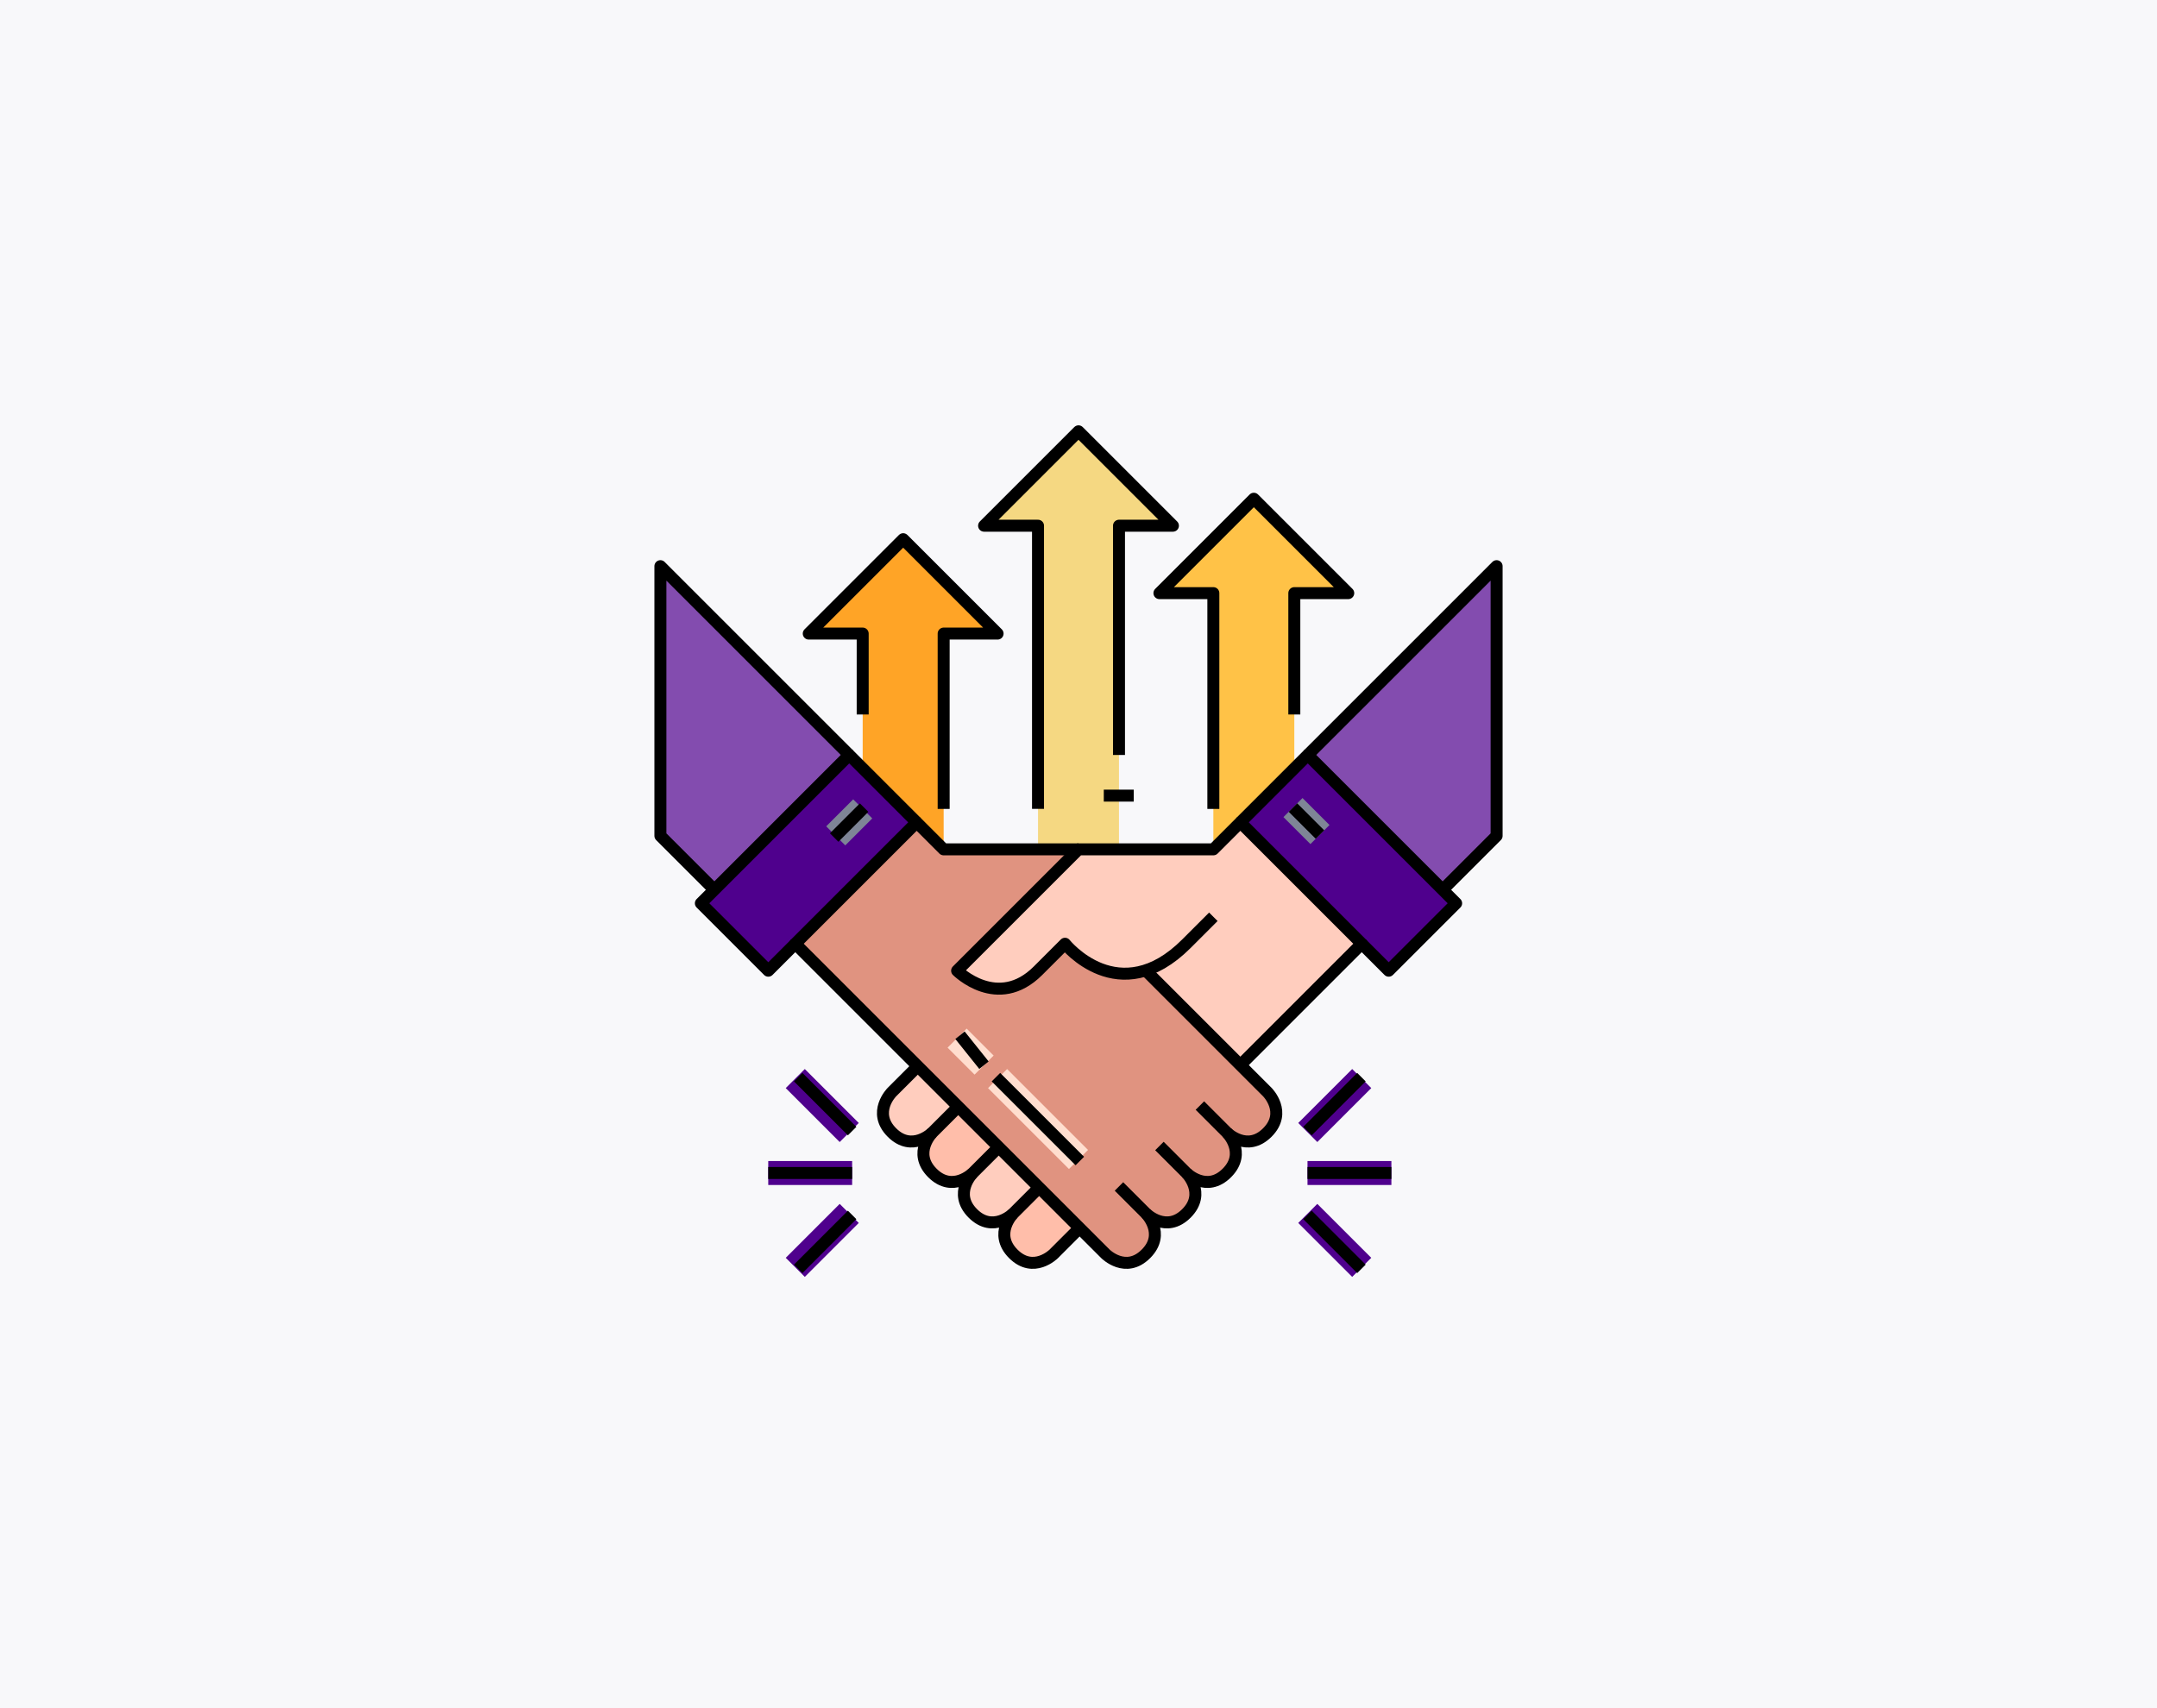 <svg xmlns="http://www.w3.org/2000/svg" xmlns:xlink="http://www.w3.org/1999/xlink" width="360" height="285.154" viewBox="0 0 360 285.154">
  <defs>
    <clipPath id="clip-path">
      <path id="bg_copy" data-name="bg copy" d="M1213,937.154h360V652H1213V937.154Z" fill="#ebebeb"/>
    </clipPath>
  </defs>
  <g id="image" transform="translate(-1213 -652)">
    <g id="bg_copy-2" data-name="bg copy">
      <path id="bg_copy-3" data-name="bg copy" d="M1213,937.154h360V652H1213V937.154Z" fill="#f8f8fa"/>
      <g id="enterprise_icn" transform="translate(1323.22 724.001)">
        <g id="Group_79" data-name="Group 79">
          <g id="Group_64" data-name="Group 64" transform="translate(24.761)">
            <path id="Path_79" data-name="Path 79" d="M118,413.533V352.757h-9L124.757,337l15.757,15.757h-9v60.776" transform="translate(-79.737 -337)" fill="#f5d882"/>
            <path id="Path_80" data-name="Path 80" d="M131,407.278V357.757h-9L137.757,342l15.757,15.757h-9v49.522" transform="translate(-63.475 -330.745)" fill="#ffc247"/>
            <path id="Path_81" data-name="Path 81" d="M105,403.525V360.757H96L111.757,345l15.757,15.757h-9v42.769" transform="translate(-96 -326.992)" fill="#ffa426"/>
          </g>
          <g id="Group_78" data-name="Group 78" transform="translate(0 22.51)">
            <g id="Group_65" data-name="Group 65">
              <path id="Path_82" data-name="Path 82" d="M116.514,378.514,94,401.023l-9-9V347Z" transform="translate(-85 -347)" fill="#834caf"/>
              <path id="Path_83" data-name="Path 83" d="M164.514,347v45.02l-9,9L133,378.514Z" transform="translate(-24.953 -347)" fill="#834caf"/>
              <path id="Path_84" data-name="Path 84" d="M124.016,372.255l-20.259,20.259-4.5,4.5L88,385.761l2.251-2.251L112.761,361Z" transform="translate(-81.247 -329.486)" fill="#4f008d"/>
              <path id="Path_85" data-name="Path 85" d="M164.016,385.761l-11.255,11.255-4.5-4.5L128,372.255,139.255,361l22.51,22.51Z" transform="translate(-31.208 -329.486)" fill="#4f008d"/>
              <path id="Path_86" data-name="Path 86" d="M135.72,426.979l-6.753-6.753-6.753-6.753-6.775-6.776L95,386.259,115.259,366l4.5,4.5h22.51l-20.259,20.259s6.753,6.753,13.506,0l4.5-4.5s5.6,7,13.483,4.434l.023.068,15.757,15.757,4.5,4.5s3.376,3.376,0,6.753c-3.106,3.106-6.19.518-6.685.068.45.5,3.039,3.579-.068,6.685s-6.19.518-6.685.068c.45.5,3.039,3.579-.068,6.685s-6.19.518-6.685.068c.45.5,3.039,3.579-.068,6.685-3.376,3.376-6.753,0-6.753,0l-4.322-4.322Z" transform="translate(-72.49 -323.231)" fill="#e09380"/>
              <path id="Path_87" data-name="Path 87" d="M113.323,390.09l6.753,6.753-4.322,4.3-.068.068c-.5.45-3.6,3.039-6.685-.068a4.639,4.639,0,0,1-.068-6.685l.068-.068Z" transform="translate(-56.846 -293.095)" fill="#ffcdbe"/>
              <path id="Path_88" data-name="Path 88" d="M112,397.389l4.322-4.3,6.73,6.73-4.3,4.322s-3.376,3.376-6.753,0a4.639,4.639,0,0,1-.068-6.685Z" transform="translate(-53.093 -289.342)" fill="#ffbeaa"/>
              <path id="Path_89" data-name="Path 89" d="M110.323,387.09l6.753,6.753-4.322,4.3-.068.068c-.5.45-3.6,3.039-6.685-.068a4.639,4.639,0,0,1-.068-6.685l.068-.068Z" transform="translate(-60.599 -296.848)" fill="#ffbeaa"/>
              <path id="Path_90" data-name="Path 90" d="M109.689,395.222c-.5.45-3.6,3.039-6.685-.068-3.376-3.376,0-6.753,0-6.753l4.3-4.322,6.775,6.776-4.322,4.3Z" transform="translate(-64.355 -300.614)" fill="#ffcdbe"/>
              <path id="Path_91" data-name="Path 91" d="M138.491,390.693c-7.878,2.566-13.483-4.434-13.483-4.434l-4.5,4.5c-6.753,6.753-13.506,0-13.506,0L127.259,370.5h22.51l4.5-4.5,20.259,20.259-20.259,20.259-15.757-15.757Z" transform="translate(-57.478 -323.231)" fill="#ffcdbe"/>
            </g>
            <g id="Group_77" data-name="Group 77" transform="translate(18.008 38.707)">
              <g id="Group_76" data-name="Group 76">
                <g id="Group_66" data-name="Group 66" transform="translate(90.039 60.336)">
                  <rect id="Rectangle_27" data-name="Rectangle 27" width="14" height="4" transform="translate(-0.047 0.259)" fill="#4f008d"/>
                </g>
                <g id="Group_67" data-name="Group 67" transform="translate(88.448 45.238)">
                  <rect id="Rectangle_28" data-name="Rectangle 28" width="12.733" height="4.501" transform="translate(0 9.004) rotate(-45)" fill="#4f008d"/>
                </g>
                <g id="Group_68" data-name="Group 68" transform="translate(88.448 67.748)">
                  <rect id="Rectangle_29" data-name="Rectangle 29" width="4.501" height="12.733" transform="translate(0 3.183) rotate(-45)" fill="#4f008d"/>
                </g>
                <g id="Group_69" data-name="Group 69" transform="translate(0 60.336)">
                  <rect id="Rectangle_30" data-name="Rectangle 30" width="14" height="4" transform="translate(-0.008 0.259)" fill="#4f008d"/>
                </g>
                <g id="Group_70" data-name="Group 70" transform="translate(2.91 67.748)">
                  <rect id="Rectangle_31" data-name="Rectangle 31" width="12.733" height="4.501" transform="translate(0 9.004) rotate(-45)" fill="#4f008d"/>
                </g>
                <g id="Group_71" data-name="Group 71" transform="translate(2.91 45.238)">
                  <rect id="Rectangle_32" data-name="Rectangle 32" width="4.501" height="12.733" transform="translate(0 3.183) rotate(-45)" fill="#4f008d"/>
                </g>
                <g id="Group_72" data-name="Group 72" transform="translate(9.663 0.219)">
                  <rect id="Rectangle_33" data-name="Rectangle 33" width="6.367" height="4.501" transform="translate(0 4.502) rotate(-45)" fill="#7e8596"/>
                </g>
                <g id="Group_73" data-name="Group 73" transform="translate(85.979)">
                  <rect id="Rectangle_34" data-name="Rectangle 34" width="4.501" height="6.367" transform="translate(0 3.183) rotate(-45)" fill="#7e8596"/>
                </g>
                <g id="Group_74" data-name="Group 74" transform="translate(36.675 45.238)">
                  <rect id="Rectangle_35" data-name="Rectangle 35" width="4.501" height="19.1" transform="translate(0 3.183) rotate(-45)" fill="#ffdecf"/>
                </g>
                <g id="Group_75" data-name="Group 75" transform="translate(29.922 38.485)">
                  <rect id="Rectangle_36" data-name="Rectangle 36" width="4.501" height="6.367" transform="translate(0 3.183) rotate(-45)" fill="#ffdecf"/>
                </g>
              </g>
            </g>
          </g>
        </g>
        <g id="Group_84" data-name="Group 84">
          <g id="Group_83" data-name="Group 83" transform="translate(0 22.51)">
            <g id="Group_82" data-name="Group 82">
              <g id="Group_81" data-name="Group 81">
                <g id="Group_80" data-name="Group 80" transform="translate(6.753 31.514)">
                  <path id="Path_92" data-name="Path 92" d="M121,377l20.259,20.259s3.376,3.376,0,6.753-6.753,0-6.753,0" transform="translate(-46.718 -340.984)" fill="none" stroke="#000" stroke-linejoin="round" stroke-width="2"/>
                  <path id="Path_93" data-name="Path 93" d="M124,398.255s3.376,3.376,6.753,0,0-6.753,0-6.753l-4.5-4.5" transform="translate(-42.965 -328.475)" fill="none" stroke="#000" stroke-linejoin="round" stroke-width="2"/>
                  <path id="Path_94" data-name="Path 94" d="M121,401.255s3.376,3.376,6.753,0,0-6.753,0-6.753l-4.5-4.5" transform="translate(-46.718 -324.722)" fill="none" stroke="#000" stroke-linejoin="round" stroke-width="2"/>
                  <path id="Path_95" data-name="Path 95" d="M149.023,426.776l4.5,4.5s3.376,3.376,0,6.753-6.753,0-6.753,0L95,386.259,115.259,366l4.5,4.5h22.51" transform="translate(-79.243 -354.745)" fill="none" stroke="#000" stroke-linejoin="round" stroke-width="2"/>
                  <path id="Path_96" data-name="Path 96" d="M107.314,384.083,103,388.4s-3.376,3.376,0,6.753,6.753,0,6.753,0" transform="translate(-71.111 -332.124)" fill="none" stroke="#000" stroke-linejoin="round" stroke-width="2"/>
                  <path id="Path_97" data-name="Path 97" d="M112.754,398.255s-3.376,3.376-6.753,0,0-6.753,0-6.753l4.5-4.5" transform="translate(-67.358 -328.475)" fill="none" stroke="#000" stroke-linejoin="round" stroke-width="2"/>
                  <path id="Path_98" data-name="Path 98" d="M115.754,401.255s-3.376,3.376-6.753,0,0-6.753,0-6.753l4.5-4.5" transform="translate(-63.605 -324.722)" fill="none" stroke="#000" stroke-linejoin="round" stroke-width="2"/>
                  <path id="Path_99" data-name="Path 99" d="M116.5,393l-4.5,4.5s-3.376,3.376,0,6.753,6.753,0,6.753,0l4.313-4.315" transform="translate(-59.853 -320.969)" fill="none" stroke="#000" stroke-linejoin="round" stroke-width="2"/>
                  <path id="Path_100" data-name="Path 100" d="M154.271,406.518l20.259-20.259L154.271,366l-4.5,4.5h-22.51L107,390.761s6.753,6.753,13.506,0l4.5-4.5s9,11.255,20.259,0l4.5-4.5" transform="translate(-64.231 -354.745)" fill="none" stroke="#000" stroke-linejoin="round" stroke-width="2"/>
                  <path id="Path_101" data-name="Path 101" d="M128,372.255,139.255,361l24.761,24.761-11.255,11.255-4.5-4.5" transform="translate(-37.961 -361)" fill="none" stroke="#000" stroke-linejoin="round" stroke-width="2"/>
                  <path id="Path_102" data-name="Path 102" d="M124.016,372.255,112.761,361,88,385.761l11.255,11.255,4.5-4.5" transform="translate(-88 -361)" fill="none" stroke="#000" stroke-linejoin="round" stroke-width="2"/>
                </g>
                <path id="Path_103" data-name="Path 103" d="M133,378.514,164.514,347v45.02l-9,9" transform="translate(-24.953 -347)" fill="none" stroke="#000" stroke-linejoin="round" stroke-width="2"/>
                <path id="Path_104" data-name="Path 104" d="M116.514,378.514,85,347v45.02l9,9" transform="translate(-85 -347)" fill="none" stroke="#000" stroke-linejoin="round" stroke-width="2"/>
              </g>
              <line id="Line_24" data-name="Line 24" x2="14" transform="translate(108 101.302)" fill="none" stroke="#000" stroke-linejoin="round" stroke-width="2"/>
              <line id="Line_25" data-name="Line 25" y1="9" x2="9" transform="translate(108 85.302)" fill="none" stroke="#000" stroke-linejoin="round" stroke-width="2"/>
              <line id="Line_26" data-name="Line 26" x2="9" y2="9" transform="translate(108 108.302)" fill="none" stroke="#000" stroke-linejoin="round" stroke-width="2"/>
              <line id="Line_27" data-name="Line 27" x1="14" transform="translate(18 101.302)" fill="none" stroke="#000" stroke-linejoin="round" stroke-width="2"/>
              <line id="Line_28" data-name="Line 28" x1="9" y2="9" transform="translate(23 108.302)" fill="none" stroke="#000" stroke-linejoin="round" stroke-width="2"/>
              <line id="Line_29" data-name="Line 29" x1="9" y1="9" transform="translate(23 85.302)" fill="none" stroke="#000" stroke-linejoin="round" stroke-width="2"/>
              <line id="Line_30" data-name="Line 30" y1="5" x2="5" transform="translate(29 40.302)" fill="none" stroke="#000" stroke-linejoin="round" stroke-width="2"/>
              <line id="Line_31" data-name="Line 31" x1="4.502" y1="4.502" transform="translate(105.578 40.299)" fill="none" stroke="#000" stroke-linejoin="round" stroke-width="2"/>
              <line id="Line_32" data-name="Line 32" x1="14" y1="14" transform="translate(56 85.302)" fill="none" stroke="#000" stroke-linejoin="round" stroke-width="2"/>
              <line id="Line_33" data-name="Line 33" x1="4" y1="5" transform="translate(50 78.302)" fill="none" stroke="#000" stroke-linejoin="round" stroke-width="2"/>
            </g>
          </g>
          <path id="Path_105" data-name="Path 105" d="M118,400.027V352.757h-9L124.757,337l15.757,15.757h-9v38.267" transform="translate(-54.976 -337)" fill="none" stroke="#000" stroke-linejoin="round" stroke-width="2"/>
          <path id="Path_106" data-name="Path 106" d="M131,393.773V357.757h-9L137.757,342l15.757,15.757h-9v20.259" transform="translate(-38.714 -330.745)" fill="none" stroke="#000" stroke-linejoin="round" stroke-width="2"/>
          <path id="Path_107" data-name="Path 107" d="M105,374.263V360.757H96L111.757,345l15.757,15.757h-9V390.02" transform="translate(-71.239 -326.992)" fill="none" stroke="#000" stroke-linejoin="round" stroke-width="2"/>
          <line id="Line_34" data-name="Line 34" x2="5" transform="translate(74 60.812)" fill="none" stroke="#000" stroke-linejoin="round" stroke-width="2"/>
        </g>
      </g>
    </g>
  </g>
</svg>
